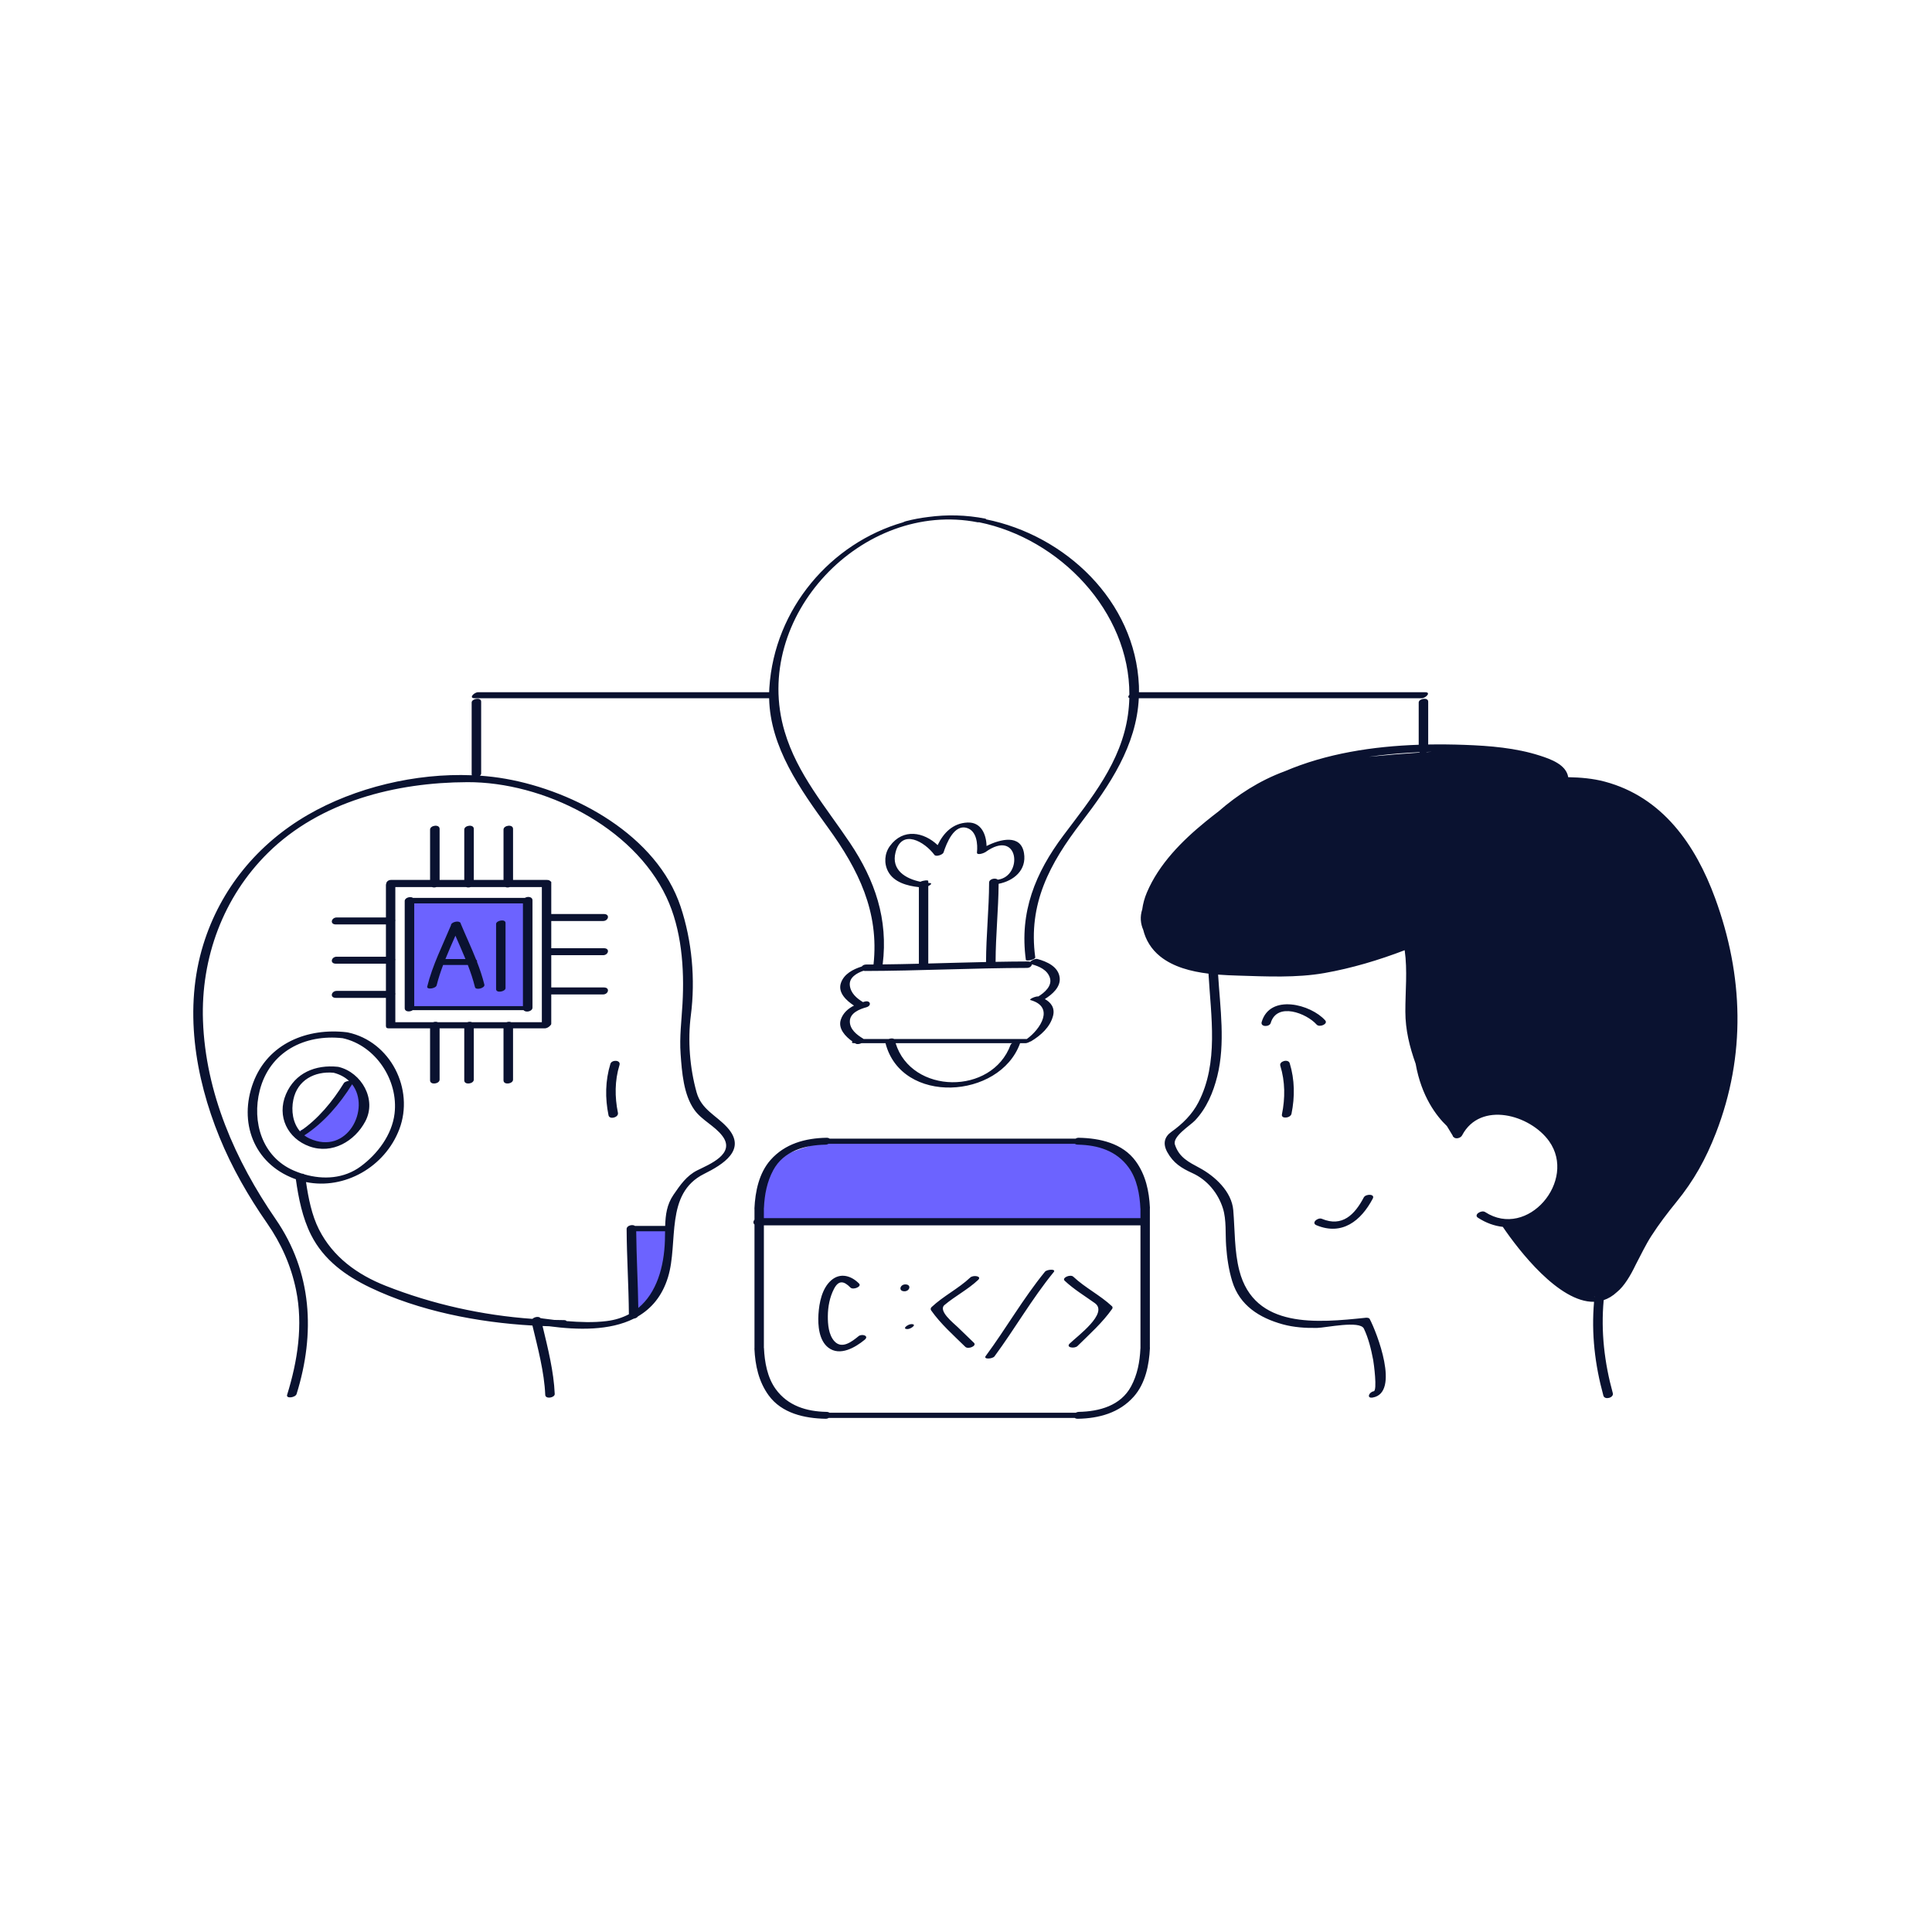 <?xml version="1.0" standalone="no"?>
<svg version="1.1" id="Layer_1" xmlns="http://www.w3.org/2000/svg" xmlns:xlink="http://www.w3.org/1999/xlink" x="0px" y="0px" width="595.28px" height="595.28px" viewBox="0 0 595.28 595.28" enable-background="new 0 0 595.28 595.28" xml:space="preserve">
<path id="color_x5F_2" fill="#6c63ff" d="M351.501,376.44H233.518l1.099-9.967c0,0,2.03-5.682,3.818-8.404
	s16.087-6.444,16.087-6.444h80.827c0,0,6.166,1.547,11.992,5.347S351.501,376.44,351.501,376.44z M101.822,341.218
	c-4.391,5.733-9.266,7.049-9.266,7.049v1.31c0,0,6.43,3.337,7.919,3.422s6.829-2.637,10.127-6.466s-1.559-13.771-1.559-13.771
	S106.213,335.484,101.822,341.218z M194.541,405.233c0,0,6.755-1.925,8.883-9.098s2.376-17.59,2.376-17.59h-11.259V405.233z
	 M126.165,310.626h36.432V277.5h-36.432V310.626z"></path>
<path id="color_x5F_1" d="M278.687,397.866c-1.966,0-1.399-2.121,0.257-2.121C280.91,395.745,280.342,397.866,278.687,397.866
	L278.687,397.866z M279.64,409.506c1.003,0,3.114-1.521,1.16-1.521C279.797,407.984,277.686,409.506,279.64,409.506L279.64,409.506z
	 M224.02,347.313c6.351,6.914-1.354,11.531-7.084,14.386c-12.195,6.074-7.82,21.108-11.117,31.836
	c-1.785,5.809-5.091,9.631-9.256,12.069c-0.241,0.371-0.745,0.615-1.262,0.685c-7.439,3.726-17.235,3.523-26.102,2.35
	c-0.673-0.019-1.352-0.049-2.029-0.075c1.633,6.804,3.463,14.057,3.749,20.938c0.048,1.166-2.863,1.699-2.923,0.27
	c-0.29-7.003-2.294-14.465-3.942-21.354c-16.991-0.963-34.931-4.5-49.976-11.698c-7.604-3.638-14.336-8.504-18.229-16.204
	c-2.664-5.271-3.873-11.349-4.693-17.175c-0.176-0.062-0.353-0.117-0.529-0.184c-12.487-4.726-17.172-17.419-12.589-29.631
	c4.522-12.053,16.698-16.908,28.816-15.469c0.085,0.01,0.155,0.026,0.227,0.042c0.034,0.004,0.07,0.004,0.102,0.011
	c13.151,2.796,20.535,17.512,15.852,29.824c-4.407,11.588-16.823,18.7-28.745,16.28c0.732,4.935,1.757,10.18,3.972,14.563
	c4.315,8.538,11.833,13.952,20.585,17.405c14.341,5.658,29.76,9.091,45.208,10.181c0.625-0.626,2.009-0.855,2.467-0.242
	c0.172,0.035,0.427,0.08,0.793,0.132c1.167,0.164,2.336,0.308,3.507,0.438c0.97,0.025,1.939,0.047,2.907,0.053
	c0.481,0.003,0.738,0.124,0.838,0.303c4.094,0.33,8.252,0.497,12.32-0.003c2.625-0.323,4.904-1.054,6.881-2.103
	c-0.063-8.767-0.649-17.518-0.695-26.284c-0.005-1.037,1.83-1.522,2.6-0.923c0.053-0.007,0.106-0.014,0.156-0.014
	c3.042,0,6.083,0,9.124,0c0.1-3.357,0.488-6.571,2.561-9.589c2.059-2.996,4.027-5.891,7.344-7.543
	c3.607-1.797,11.883-5.032,7.752-10.539c-2.406-3.206-6.378-4.86-8.693-8.133c-3.312-4.681-3.811-11.601-4.209-17.169
	c-0.377-5.278,0.289-10.268,0.582-15.507c0.606-10.842-0.248-22.872-4.96-32.841c-10.311-21.817-37.969-35.488-61.334-35.405
	c-22.012,0.078-45.296,5.889-61.398,21.756c-13.814,13.612-20.74,32.411-20.057,51.73c0.786,22.218,9.935,43.07,22.403,61.163
	c11.231,16.299,12.252,35.181,6.443,53.858c-0.358,1.152-3.31,1.516-2.923,0.27c3.23-10.384,4.969-21.537,2.753-32.327
	c-1.538-7.483-4.584-14.313-8.939-20.572c-5.765-8.285-10.846-17.146-14.661-26.505c-7.576-18.588-11.02-39.823-4.967-59.369
	c5.299-17.111,16.732-30.968,32.194-39.925c14.515-8.408,33.199-12.925,50.538-12.206c-0.033-0.089-0.055-0.186-0.055-0.297
	c0-7.374,0-14.748,0-22.122c0-1.201,2.925-1.703,2.925-0.26c0,7.374,0,14.748,0,22.122c0,0.269-0.151,0.5-0.378,0.685
	c2.691,0.192,5.345,0.508,7.936,0.966c21.388,3.779,46.609,17.474,53.897,39.383c3.513,10.563,4.582,22.415,3.158,33.464
	c-0.999,7.75-0.349,16.184,1.761,23.74C216.111,341.876,220.577,343.565,224.02,347.313z M93.776,361.835
	c5.866,1.699,12.224,1.342,17.357-2.443c5.175-3.816,9.651-9.719,10.437-16.281c1.228-10.255-5.8-20.976-15.982-23.224
	c-11.686-1.315-22.511,4.147-25.558,16.091c-2.467,9.67,0.708,20.446,10.452,24.677c0.828,0.359,1.674,0.68,2.532,0.956
	C93.321,361.61,93.593,361.681,93.776,361.835z M166.402,406.093C166.224,406.001,166.074,406.015,166.402,406.093L166.402,406.093z
	 M204.92,379.372c-2.965,0-5.93,0-8.894,0c0.075,7.882,0.532,15.752,0.646,23.633c5.645-4.673,7.934-12.623,8.199-20.793
	C204.901,381.256,204.908,380.309,204.92,379.372z M95.367,353.232c-6.753-2.414-10.161-9.3-7.258-16.093
	c2.813-6.581,9.082-9.143,15.937-8.446c0.097,0.01,0.178,0.026,0.257,0.044c0.023,0.003,0.049,0.004,0.071,0.009
	c7.022,1.726,11.777,9.989,8.192,16.754C109.304,351.655,102.344,355.726,95.367,353.232z M92.43,348.583
	c5.524-3.705,10.076-9.251,13.521-14.854c0.227-0.37,0.925-0.627,1.57-0.695c-1.193-1.116-2.755-1.998-4.745-2.508
	c-5.822-0.518-11.141,2.251-12.393,8.305C89.68,342.232,90.218,346,92.43,348.583z M108.489,334.083
	c-3.739,6.019-8.735,11.895-14.733,15.749c0.482,0.362,1.015,0.683,1.602,0.951C107.06,356.142,114.296,341.527,108.489,334.083z
	 M161.327,311.247c-11.387,0-22.773,0-34.16,0c-0.679,0.492-1.904,0.548-2.323-0.08c-0.016-0.016-0.029-0.031-0.031-0.049
	c-0.073-0.129-0.117-0.28-0.117-0.462c0-11.016,0-22.032,0-33.048c0-1.018,1.758-1.503,2.552-0.96c11.495,0,22.991,0,34.487,0
	c0.671-0.396,1.701-0.396,2.131,0.153c0.067,0.052,0.099,0.115,0.11,0.185c0.055,0.123,0.092,0.26,0.092,0.423
	c0,11.017,0,22.032,0,33.048C164.07,311.64,161.987,312.088,161.327,311.247z M161.124,278.352c-11.163,0-22.327,0-33.49,0
	c0,10.551,0,21.103,0,31.653c11.164,0,22.327,0,33.49,0C161.124,299.453,161.124,288.902,161.124,278.352z M131.641,303.944
	c1.628-6.586,4.723-12.642,7.322-18.875c-0.089-0.797,1.959-1.474,2.709-0.908c0.174,0.069,0.271,0.186,0.253,0.35
	c1.561,3.742,3.295,7.422,4.788,11.189c0.213,0.146,0.338,0.367,0.251,0.639c0.891,2.299,1.685,4.634,2.28,7.041
	c0.265,1.069-2.637,1.83-2.897,0.775c-0.577-2.335-1.345-4.602-2.203-6.835c-2.537,0-5.073,0-7.609,0
	c-0.771,2.052-1.464,4.131-1.993,6.271C134.292,304.595,131.37,305.039,131.641,303.944z M137.237,295.504c2.061,0,4.122,0,6.184,0
	c-0.987-2.419-2.054-4.808-3.102-7.204C139.269,290.692,138.209,293.082,137.237,295.504z M155.763,304.46
	c0-6.695,0-13.391,0-20.085c0-1.33-2.911-0.758-2.911,0.313c0,6.695,0,13.391,0,20.085
	C152.852,306.103,155.763,305.53,155.763,304.46z M118.911,305.311c0-2.795,0-5.589,0-8.384c-5.139,0-10.279,0-15.418,0
	c-1.965,0-1.417-2.15,0.25-2.15c5.056,0,10.112,0,15.168,0c0-3.313,0-6.627,0-9.94c-5.139,0-10.279,0-15.418,0
	c-1.965,0-1.417-2.15,0.25-2.15c5.056,0,10.112,0,15.168,0c0-3.358,0-6.717,0-10.075c0-0.086,0.03-0.166,0.071-0.243
	c0.012-0.595,0.578-1.247,1.495-1.247c4.012,0,8.024,0,12.037,0c0-5.17,0-10.341,0-15.511c0-1.323,2.938-1.751,2.938-0.213
	c0,5.241,0,10.482,0,15.724c2.532,0,5.064,0,7.597,0c0-5.17,0-10.341,0-15.511c0-1.323,2.938-1.751,2.938-0.213
	c0,5.241,0,10.482,0,15.724c3.051,0,6.102,0,9.153,0c0-5.17,0-10.341,0-15.511c0-1.323,2.938-1.751,2.938-0.213
	c0,5.241,0,10.482,0,15.724c3.481,0,6.963,0,10.444,0c0.532,0,0.876,0.164,1.071,0.4c0.161,0.063,0.26,0.164,0.26,0.313
	c0,3.264,0,6.528,0,9.792c5.406,0,10.813,0,16.219,0c1.965,0,1.417,2.15-0.25,2.15c-5.323,0-10.646,0-15.969,0
	c0,2.795,0,5.589,0,8.384c5.406,0,10.813,0,16.219,0c1.965,0,1.417,2.15-0.25,2.15c-5.323,0-10.646,0-15.969,0
	c0,3.313,0,6.627,0,9.94c5.406,0,10.813,0,16.219,0c1.965,0,1.417,2.15-0.25,2.15c-5.323,0-10.646,0-15.969,0
	c0,3.005,0,6.01,0,9.015c0,0.215-0.123,0.406-0.313,0.57c-0.375,0.445-1.077,0.867-1.666,0.867c-3.266,0-6.531,0-9.796,0
	c0,5.268,0,10.534,0,15.802c0,1.323-2.938,1.751-2.938,0.213c0-5.338,0-10.677,0-16.015c-3.051,0-6.102,0-9.153,0
	c0,5.268,0,10.534,0,15.802c0,1.323-2.938,1.751-2.938,0.213c0-5.338,0-10.677,0-16.015c-2.532,0-5.064,0-7.597,0
	c0,5.268,0,10.534,0,15.802c0,1.323-2.938,1.751-2.938,0.213c0-5.338,0-10.677,0-16.015c-4.228,0-8.457,0-12.685,0
	c-0.682,0-0.905-0.23-0.863-0.529c-0.032-0.038-0.055-0.081-0.055-0.133c0-2.91,0-5.819,0-8.729c-5.139,0-10.279,0-15.418,0
	c-1.965,0-1.417-2.15,0.25-2.15C108.798,305.311,113.854,305.311,118.911,305.311z M121.808,314.96c3.877,0,7.754,0,11.631,0
	c0.483-0.177,1.054-0.189,1.465,0c3.023,0,6.046,0,9.069,0c0.483-0.177,1.054-0.189,1.465,0c3.542,0,7.083,0,10.625,0
	c0.483-0.177,1.054-0.189,1.465,0c3.141,0,6.283,0,9.424,0c0-13.879,0-27.758,0-41.637c-3.289,0-6.579,0-9.868,0
	c-0.452,0.15-0.967,0.161-1.356,0c-3.578,0-7.156,0-10.734,0c-0.452,0.15-0.967,0.161-1.356,0c-3.059,0-6.119,0-9.178,0
	c-0.452,0.15-0.967,0.161-1.356,0c-3.766,0-7.531,0-11.297,0c0,3.337,0,6.675,0,10.012c0.052,0.163,0.049,0.34,0,0.515
	c0,3.858,0,7.718,0,11.576c0.052,0.163,0.049,0.34,0,0.515c0,3.34,0,6.68,0,10.02c0.052,0.163,0.049,0.34,0,0.515
	C121.808,309.303,121.808,312.132,121.808,314.96z M188.077,327.782c-1.592,5.188-1.664,10.563-0.581,15.861
	c0.292,1.43,3.193,0.673,2.897-0.775c-0.996-4.875-0.995-9.906,0.473-14.688C191.374,326.527,188.482,326.463,188.077,327.782z
	 M405.667,315.682c0.889,0.997,3.636-0.179,2.65-1.285c-4.43-4.973-16.996-8.264-19.567,0.47c-0.479,1.623,2.406,1.599,2.774,0.346
	C393.452,308.668,402.543,312.176,405.667,315.682z M405.616,377.511c7.882,3.294,13.738-1.335,17.362-8.217
	c0.771-1.463-2.17-1.493-2.774-0.346c-2.801,5.318-6.648,9.21-12.92,6.588C406.044,375.019,403.908,376.797,405.616,377.511z
	 M397.93,343.163c1.057-5.174,1.004-10.503-0.551-15.57c-0.433-1.411-3.327-0.623-2.897,0.777c1.504,4.9,1.524,9.979,0.503,14.979
	C394.676,344.858,397.65,344.534,397.93,343.163z M528.707,349.081c-3.115,8.029-6.789,14.653-12.192,21.285
	c-2.739,3.362-5.367,6.81-7.715,10.458c-1.749,2.717-3.225,5.838-4.811,8.85c-1.564,3.288-3.568,6.664-5.792,8.435
	c-1.299,1.209-2.665,2.009-4.074,2.478c-0.895,9.722,0.22,19.256,2.805,28.663c0.392,1.423-2.505,2.201-2.897,0.775
	c-2.609-9.491-3.738-19.119-2.879-28.919c-10.845,0.221-23.252-15.938-28.112-23.09c-2.589-0.278-5.177-1.206-7.652-2.81
	c-1.429-0.926,1.06-2.496,2.214-1.748c13.067,8.467,28.367-9.693,19.699-21.842c-5.832-8.173-21.146-12.456-26.784-1.837
	c-0.002,0.005-0.007,0.009-0.009,0.014c-0.372,0.829-1.918,1.294-2.577,0.604c-0.191-0.116-0.316-0.282-0.334-0.499
	c-0.595-0.984-1.188-1.961-1.779-2.934c-3.21-3.067-7.846-9.074-9.635-19.203c-1.862-5.198-3.16-10.4-3.171-16.078
	c-0.012-6.308,0.686-12.643-0.206-18.906c-7.973,3.056-16.339,5.556-24.719,7.034c-8.649,1.525-17.908,1.051-26.667,0.787
	c-1.935-0.059-3.998-0.138-6.104-0.304c0.638,10.357,2.274,21.155-0.25,31.297c-1.238,4.975-3.295,9.891-6.878,13.658
	c-1.51,1.588-6.993,4.921-6.172,7.429c1.305,3.989,4.236,5.359,7.649,7.209c4.714,2.556,9.844,7.259,10.325,13.003
	c0.514,6.143,0.322,12.581,1.867,18.586c4.654,18.095,24.183,16.081,38.975,14.546c0.329-0.034,0.991,0.002,1.18,0.354
	c2.189,4.086,9.444,22.748,0.949,24.228c-1.973,0.344-1.192-1.672,0.308-1.934c1.158-0.201,0.001-8.744-0.169-9.638
	c-0.628-3.277-1.424-6.631-2.864-9.661c-1.231-2.592-11.677-0.275-14.38-0.218c-3.519,0.074-7.213-0.168-10.623-1.109
	c-7.15-1.975-13.266-5.787-15.548-13.216c-1.096-3.565-1.626-7.221-1.895-10.937c-0.266-3.668,0.127-8.04-0.986-11.563
	c-1.491-4.716-4.834-8.789-9.398-10.868c-3.382-1.54-5.875-3.087-7.735-6.449c-1.447-2.614-0.911-4.738,1.253-6.274
	c3.386-2.405,6.395-5.345,8.321-9.076c6.298-12.199,3.865-26.441,3.112-39.664c-5.412-0.661-10.841-2.071-14.873-5.302
	c-2.772-2.222-4.474-5.083-5.235-8.198c-0.826-1.893-1.052-4.006-0.308-6.313c0.233-1.752,0.714-3.506,1.435-5.204
	c3.717-8.758,10.789-15.88,18.063-21.812c1.324-1.08,2.68-2.146,4.052-3.198c5.764-5.02,12.534-9.464,20.386-12.34
	c12.793-5.469,27.147-7.678,41.247-8.159c0-4.341,0-8.682,0-13.022c0-1.201,2.925-1.703,2.925-0.26c0,4.4,0,8.803,0,13.204
	c3.764-0.067,7.501-0.021,11.174,0.112c7.734,0.281,15.821,0.925,23.231,3.316c3.258,1.051,8.145,2.744,8.733,6.642
	c3.792,0.075,7.62,0.393,11.294,1.377c17.78,4.761,27.938,19.446,33.973,35.896C537.21,300.607,537.981,325.176,528.707,349.081z
	 M437.488,231.872c-0.051-0.033-0.098-0.07-0.14-0.112c-4.165,0.175-8.322,0.505-12.45,1.009c-1.042,0.127-2.088,0.264-3.137,0.408
	C427.146,232.649,432.437,232.204,437.488,231.872z M441.225,231.645c-0.544,0.01-1.087,0.024-1.631,0.04
	c-0.032,0.021-0.068,0.041-0.102,0.062C440.072,231.711,440.652,231.677,441.225,231.645z M491.431,399.532
	c-0.11-0.002-0.232,0.005-0.341,0.003c0.103,0.015,0.205,0.033,0.308,0.044C491.408,399.563,491.419,399.548,491.431,399.532z
	 M147.322,213.285c29.888,0,59.777,0,89.665,0c0.013-0.458,0.031-0.917,0.062-1.379c1.591-24.446,19.019-44.597,41.239-50.982
	c0.191-0.118,0.458-0.236,0.833-0.335c2.278-0.598,4.584-1.018,6.902-1.299c5.717-0.773,11.646-0.654,17.629,0.525
	c0.163,0.032,0.186,0.104,0.12,0.194c24.433,4.882,46.03,25.148,47.147,51.268c0.029,0.677,0.017,1.341,0.014,2.008
	c29.396,0,58.792,0,88.188,0c1.961,0,0.148,1.852-1.071,1.852c-29.055,0-58.11,0-87.165,0c-0.723,14.61-8.971,26.837-17.717,38.239
	c-9.709,12.658-16.449,25.099-14.19,41.592c0.097,0.706-2.826,1.302-2.897,0.775c-2.013-14.692,2.896-26.791,11.611-38.388
	c8.528-11.349,17.787-22.529,19.843-37.09c0.247-1.745,0.386-3.48,0.431-5.202c-0.487-0.168-0.366-0.599,0.011-0.995
	c0.106-25.707-21.542-48.141-46.303-53.149c-0.162,0.026-0.304,0.035-0.404,0.016c-35.505-6.999-70.014,29.128-59.507,64.496
	c3.893,13.104,12.674,23.164,20.138,34.301c7.712,11.507,11.797,23.521,10.063,37.417c3.719-0.042,7.438-0.116,11.156-0.207
	c0-7.865,0-15.73,0-23.595c-3.591-0.389-7.714-1.497-9.484-4.834c-1.322-2.491-1.116-5.56,0.566-7.855
	c4.068-5.554,10.451-4.293,14.701-0.26c1.785-3.758,4.675-6.764,9.207-6.961c4.204-0.183,5.791,3.692,5.856,7.237
	c4.244-2.146,10.557-3.72,11.539,2.172c0.881,5.283-3.198,8.577-7.815,9.466c-0.065,7.979-0.908,15.9-0.933,23.884
	c0,0.058-0.013,0.11-0.023,0.164c3.333-0.061,6.666-0.106,10-0.113c0.294-0.001,0.523,0.047,0.707,0.122
	c0.365-0.521,1.596-1.052,2.212-0.883c2.924,0.798,6.463,2.351,6.852,5.768c0.33,2.898-2.341,5.172-4.577,6.576
	c1.864,1.023,3.162,2.708,2.536,5.149c-0.895,3.494-3.78,6.056-6.767,7.848c-0.072,0.044-0.193,0.087-0.339,0.128
	c-0.445,0.255-1.034,0.471-1.382,0.471c-0.564,0-1.128,0-1.692,0c-0.003,0.033-0.003,0.066-0.018,0.104
	c-6.302,17.183-36.524,19.002-41.431-0.104c-2.474,0-4.949,0-7.423,0c-0.586,0.277-1.327,0.393-1.752,0.137
	c-0.072-0.043-0.146-0.091-0.219-0.137c-0.067,0-0.134,0-0.202,0c-0.843,0-0.88-0.244-0.584-0.52
	c-2.172-1.53-4.504-3.971-3.591-6.735c0.679-2.055,2.23-3.403,4.059-4.332c-2.266-1.465-5.02-3.958-4.044-6.913
	c0.936-2.834,3.74-4.277,6.449-5.133c0.252-0.336,0.71-0.602,1.295-0.604c0.773-0.002,1.547-0.014,2.32-0.018
	c1.771-16.186-4.616-29.203-13.987-42.121c-8.571-11.814-17.862-24.809-18.176-39.913c-30.243,0-60.486,0-90.729,0
	C144.289,215.137,146.102,213.285,147.322,213.285z M311.863,321.425c-11.969,0-23.937,0-35.906,0
	c4.868,15.806,29.693,16.1,35.418,0.493C311.445,321.728,311.626,321.562,311.863,321.425z M283.595,271.683
	c0.822-0.425,2.421-0.567,2.421-0.244c0,0.197,0,0.395,0,0.592c0.134,0.011,0.271,0.027,0.403,0.035
	c0.932,0.059,0.365,0.57-0.403,0.961c0,7.948,0,15.897,0,23.845c5.934-0.153,11.867-0.331,17.801-0.458
	c0-0.006-0.002-0.011-0.002-0.017c0.025-8.179,0.915-16.292,0.942-24.469c0.003-1.1,1.944-1.575,2.67-0.879
	c7.884-1.036,6.582-16.008-3.828-8.485c-0.378,0.273-2.694,1.134-2.58,0.059c0.268-2.521-0.055-6.485-2.987-7.48
	c-4.049-1.375-6.397,4.708-7.317,7.527c-0.219,0.672-2.309,1.405-2.794,0.748c-2.999-4.054-10.09-8.251-11.991-0.8
	C274.54,268.069,279.005,270.734,283.595,271.683z M266.528,299.173c-0.197,0-0.361-0.023-0.508-0.059
	c-2.001,0.687-4.405,2.056-4.185,4.426c0.225,2.424,2.089,4.033,4.054,5.225c0.184-0.055,0.367-0.115,0.55-0.165
	c1.768-0.482,2.237,1.28,0.472,1.762c-2.052,0.56-5.035,1.738-5.061,4.323c-0.024,2.478,2.149,4.16,4.073,5.316
	c0.073,0.044,0.129,0.09,0.179,0.137c2.561,0,5.121,0,7.682,0c0.625-0.218,1.36-0.261,1.698,0c13.632,0,27.264,0,40.896,0
	c4.243-3.071,8.603-9.855,1.204-11.978c-0.837-0.24,1.629-1.282,2.344-1.132c1.893-1.172,4.383-3.268,3.549-5.793
	c-0.796-2.41-3.257-3.486-5.532-4.113c-0.053,0.531-0.639,1.106-1.503,1.108C299.797,298.263,283.171,299.14,266.528,299.173z
	 M354.291,415.056c0,0.004-0.002,0.008-0.003,0.012c0.019,0.081,0.027,0.169,0.022,0.266c-0.241,5.223-1.397,10.939-4.971,14.976
	c-4.443,5.019-10.708,6.717-17.231,6.836c-0.446,0.008-0.756-0.099-0.958-0.263c-12.78,0-25.561,0-38.34,0
	c-12.494,0-24.987,0-37.48,0c-0.246,0.164-0.561,0.27-0.936,0.263c-6.487-0.119-13.536-1.66-17.579-7.238
	c-3.061-4.223-4.131-9.223-4.367-14.353c-0.003-0.07,0.006-0.137,0.02-0.202c0-6.275,0-12.552,0-18.827c0-1.521,0-3.043,0-4.564
	c0-4.893,0-9.785,0-14.678c-0.461-0.366-0.416-1.021,0-1.473c0-1.053,0-2.105,0-3.158c0-0.004,0.003-0.009,0.003-0.013
	c-0.019-0.081-0.027-0.17-0.022-0.267c0.24-5.222,1.397-10.938,4.971-14.974c4.443-5.019,10.708-6.717,17.231-6.836
	c0.446-0.008,0.756,0.099,0.958,0.263c12.78,0,25.561,0,38.34,0c12.494,0,24.987,0,37.48,0c0.246-0.164,0.561-0.27,0.936-0.263
	c6.487,0.119,13.536,1.66,17.579,7.238c3.06,4.223,4.13,9.223,4.367,14.353c0.003,0.07-0.006,0.137-0.02,0.203
	c0,6.275,0,12.551,0,18.826c0,1.521,0,3.043,0,4.564C354.291,402.184,354.291,408.619,354.291,415.056z M351.394,377.556
	c-0.002,0-0.004,0-0.007,0c-38.674,0-77.348,0-116.022,0c0,4.543,0,9.085,0,13.627c0,1.521,0,3.043,0,4.564
	c0,6.437,0,12.872,0,19.309c0,0.023-0.011,0.046-0.016,0.069c0.017,0.065,0.032,0.133,0.036,0.208
	c0.199,4.333,1.023,9.074,3.626,12.666c3.733,5.149,9.467,6.907,15.639,7.021c0.412,0.008,0.707,0.11,0.91,0.263
	c12.796,0,25.593,0,38.389,0c12.511,0,25.021,0,37.532,0c0.239-0.153,0.536-0.256,0.884-0.263c6.325-0.116,12.926-1.88,16.14-7.855
	c1.944-3.613,2.683-7.546,2.87-11.61c0.002-0.037,0.014-0.07,0.02-0.105c0-6.308,0-12.615,0-18.924c0-1.521,0-3.043,0-4.564
	C351.394,387.158,351.394,382.356,351.394,377.556z M351.41,372.581c-0.017-0.066-0.033-0.133-0.036-0.209
	c-0.199-4.331-1.024-9.072-3.627-12.663c-3.732-5.15-9.466-6.908-15.639-7.021c-0.412-0.008-0.707-0.11-0.91-0.263
	c-12.796,0-25.593,0-38.389,0c-12.511,0-25.021,0-37.532,0c-0.239,0.153-0.536,0.256-0.884,0.263
	c-6.325,0.116-12.926,1.88-16.141,7.855c-1.944,3.613-2.683,7.545-2.869,11.61c-0.002,0.037-0.014,0.07-0.02,0.105
	c0,1.021,0,2.044,0,3.066c38.676,0,77.353,0,116.029,0c0-0.892,0-1.783,0-2.674C351.394,372.627,351.404,372.604,351.41,372.581z
	 M264.538,411.697c-2.061,1.688-5.138,4.102-7.452,1.552c-1.786-1.969-2.039-5.232-2.018-7.748c0.024-2.858,0.579-5.853,1.91-8.398
	c1.411-2.697,3.021-2.469,5.051-0.391c0.825,0.844,3.579-0.283,2.67-1.215c-2.395-2.45-5.789-3.474-8.606-0.997
	c-2.835,2.493-3.69,6.885-3.914,10.466c-0.21,3.355,0.138,8.045,3.059,10.274c3.564,2.72,8.273-0.053,11.167-2.424
	C267.928,411.569,265.551,410.867,264.538,411.697z M321.966,391.841c-6.712,8.223-11.967,17.457-18.259,25.983
	c-0.807,1.093,2.126,0.889,2.708,0.1c6.292-8.527,11.547-17.762,18.259-25.983C325.515,390.911,322.582,391.088,321.966,391.841z
	 M330.71,393.376c-0.902-0.848-3.642,0.322-2.662,1.242c2.836,2.664,6.142,4.641,9.292,6.898c4.333,3.106-5.47,10.215-7.756,12.465
	c-1.279,1.258,1.542,1.61,2.401,0.764c3.754-3.695,7.657-7.16,10.71-11.485c0.135-0.192,0.135-0.586-0.046-0.755
	C338.971,399.052,334.384,396.825,330.71,393.376z M298.964,393.614c-3.672,3.449-8.26,5.676-11.939,9.129
	c-0.281,0.264-0.354,0.687-0.13,1.004c2.99,4.235,6.86,7.621,10.534,11.237c0.884,0.87,3.629-0.29,2.662-1.242
	c-1.66-1.634-3.356-3.23-5.025-4.854c-1.223-1.189-6.149-5.031-4.034-6.807c3.306-2.776,7.167-4.729,10.333-7.701
	C302.668,393.156,299.838,392.795,298.964,393.614z" fill="#0a1230"></path>
</svg>